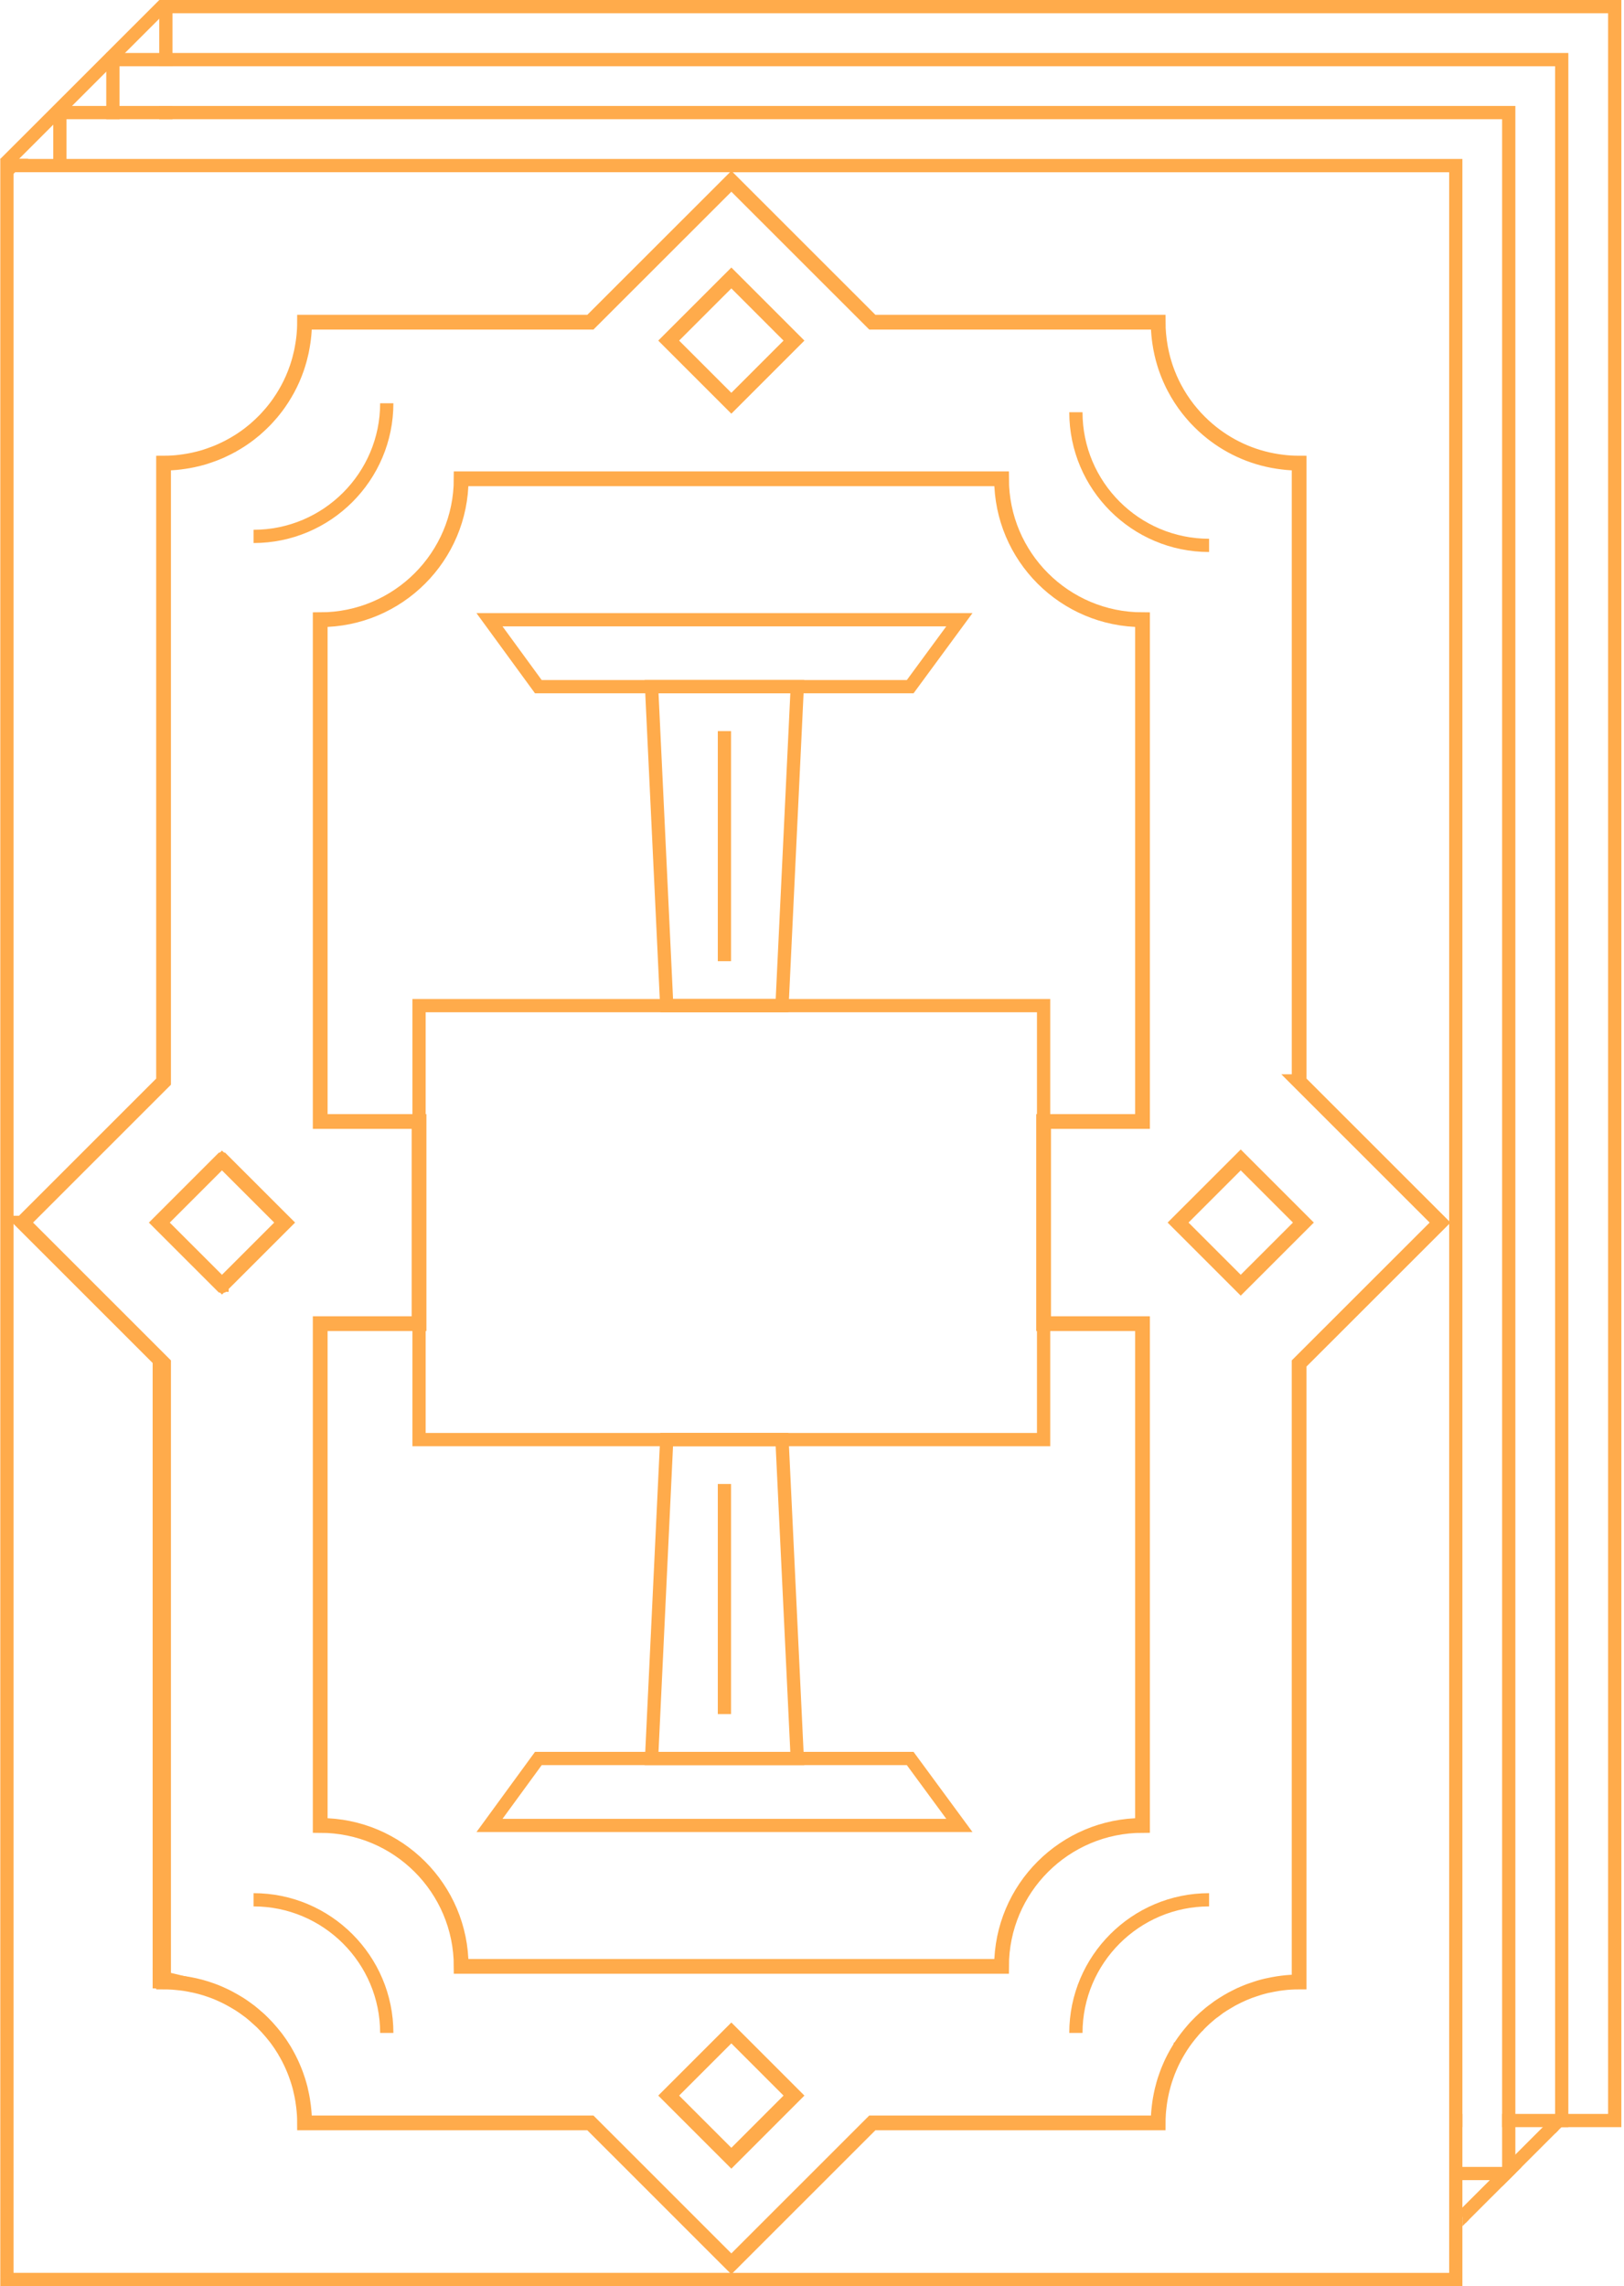 <svg width="550" height="774" viewBox="0 0 550 774" fill="none" xmlns="http://www.w3.org/2000/svg">
<g clip-path="url(#clip0_220_1252)">
<path d="M309.395 234.725H181.184L161.361 207.58H329.352L309.395 234.725ZM183.463 230.241H307.116L320.477 212.064H170.182L183.454 230.241H183.463Z" fill="#FFAB4B"/>
<path d="M266.986 342.717H223.663L218.314 230.241H272.361L266.986 342.717ZM227.943 338.233H262.706L267.659 234.725H223.025L227.943 338.233Z" fill="#FFAB4B"/>
<path d="M329.343 620.272H161.361L181.184 593.127H309.395L329.352 620.272H329.343ZM170.182 615.789H320.477L307.116 597.611H183.463L170.191 615.789H170.182Z" fill="#FFAB4B"/>
<path d="M272.361 597.611H218.314L223.663 485.135H266.986L272.361 597.611ZM223.017 593.127H267.65L262.697 489.619H227.934L223.017 593.127Z" fill="#FFAB4B"/>
<path d="M247.685 139.693L223.286 115.309L247.685 90.925L272.065 115.309L247.685 139.693ZM229.63 115.309L247.685 133.343L265.721 115.309L247.685 97.275L229.63 115.309Z" fill="#FFAB4B"/>
<path d="M0.1 53.763L3.267 60.076L4.586 58.767L5.107 58.246L9.602 53.763H0.1ZM394.488 109.032V106.79H389.993V109.032C389.993 109.812 390.011 110.556 390.038 111.273C390.056 111.632 390.073 111.982 390.1 112.332C390.109 112.394 390.109 112.457 390.118 112.511C390.118 112.61 390.127 112.708 390.136 112.807C390.154 113.004 390.172 113.193 390.19 113.381L392.424 113.166L394.65 112.959C394.542 111.722 394.488 110.43 394.488 109.032ZM9.243 412.28L8.579 411.626H2.235L57.628 466.984V460.635L9.243 412.28ZM487.722 413.868L486.133 412.28L484.554 413.859L438.395 459.981L437.731 460.644V466.984L489.301 415.446L487.722 413.868ZM439.974 668.735C439.221 668.735 438.467 668.753 437.731 668.789C436.789 668.825 435.865 668.896 434.958 668.995L434.043 669.094C433.63 669.138 433.235 669.192 432.858 669.255C432.697 669.273 432.544 669.3 432.392 669.318C431.889 669.399 431.396 669.479 430.92 669.578C430.893 669.578 430.875 669.587 430.848 669.587L431.279 671.793L431.701 673.99C432.643 673.82 433.612 673.667 434.617 673.56C436.304 673.335 438.108 673.228 439.974 673.228H442.218V668.735H439.974ZM430.158 674.304L429.727 672.107L429.296 669.901C429.296 669.901 429.224 669.91 429.179 669.928C428.946 669.964 428.713 670.017 428.471 670.071L428.085 670.17C427.789 670.233 427.501 670.304 427.295 670.367C426.326 670.618 425.482 670.869 424.711 671.129H424.702L424.19 671.309L423.122 672.376L422.916 671.748C422.844 671.766 422.781 671.784 422.719 671.811C422.557 671.856 422.396 671.919 422.234 671.981C422.225 671.981 422.225 671.99 422.216 671.99C421.749 672.17 421.274 672.349 420.807 672.555C420.798 672.564 420.78 672.564 420.771 672.573C420.529 672.663 420.296 672.77 420.071 672.86C419.659 673.04 419.255 673.219 418.86 673.416L419.82 675.443L419.892 675.595L419.183 676.313L418.959 675.855L417.981 673.838C417.442 674.098 416.895 674.367 416.365 674.663C415.666 675.03 414.975 675.425 414.311 675.837L415.468 677.757L416.635 679.676C417.191 679.335 417.747 679.021 418.295 678.725C418.833 678.429 419.38 678.142 419.928 677.882H419.937L419.73 677.452L420.637 677.156L420.78 677.47C421.032 677.353 421.283 677.236 421.534 677.129C421.579 677.111 421.615 677.093 421.651 677.075C421.938 676.95 422.225 676.824 422.512 676.707H422.521C422.97 676.519 423.419 676.349 423.867 676.169C424.011 676.115 424.163 676.053 424.307 675.999V675.972L426.093 675.398C427.358 674.986 428.686 674.627 430.158 674.304ZM414.75 678.205L413.646 676.25C413.646 676.25 413.584 676.286 413.548 676.304C413.449 676.358 413.341 676.42 413.207 676.51H413.18C412.857 676.716 412.561 676.914 412.265 677.111L411.304 677.792L410.811 678.133L412.157 679.936L413.494 681.729C414.248 681.191 415.037 680.662 415.845 680.151L414.75 678.205ZM411.43 680.474L410.093 678.662C410.093 678.662 410.066 678.68 410.057 678.689C409.833 678.851 409.626 679.012 409.402 679.174H409.393C408.783 679.64 408.298 680.034 407.913 680.375C407.697 680.555 407.473 680.743 407.257 680.94C406.988 681.164 406.728 681.407 406.45 681.649C406.118 681.936 405.804 682.241 405.499 682.537C405.337 682.689 405.185 682.841 404.978 683.039L404.906 683.101C404.817 683.191 404.736 683.281 404.655 683.371C404.61 683.415 404.565 683.46 404.53 683.505L406.172 685.03L407.814 686.545C408.953 685.406 410.174 684.312 411.457 683.281C411.888 682.94 412.318 682.599 412.758 682.276L411.43 680.474ZM401.165 690.93L399.352 689.603C399.262 689.72 399.181 689.836 399.101 689.953L398.993 690.096C398.903 690.222 398.822 690.348 398.742 690.473C398.733 690.482 398.724 690.482 398.724 690.491C398.482 690.841 398.239 691.199 398.024 691.54L397.934 691.684C397.835 691.827 397.737 691.98 397.647 692.132L399.567 693.298L401.479 694.464C401.802 693.962 402.125 693.486 402.448 692.993L402.681 692.67C402.78 692.527 402.878 692.392 402.968 692.249L401.165 690.93ZM95.971 694.957L94.625 695.692L94.688 695.791L96.007 694.993L95.971 694.957ZM94.159 693.137L93.378 693.666C93.557 693.944 93.746 694.24 93.961 694.589L94.957 693.935L94.159 693.137ZM92.184 691.953C92.229 692.025 92.283 692.096 92.328 692.159L92.391 692.24L92.893 691.881L92.633 691.621L92.184 691.953ZM88.676 687.711C88.775 687.819 88.873 687.917 88.963 688.025L89.026 688.097C89.421 688.509 89.779 688.931 90.165 689.388C90.524 689.818 90.883 690.258 91.269 690.742L91.538 690.518L87.563 686.545C87.94 686.931 88.317 687.325 88.676 687.711ZM228.786 744.352L200.87 716.444H105.268V715.655C105.268 715.493 105.259 715.341 105.25 715.207C105.232 714.884 105.214 714.552 105.169 714.229C105.133 713.736 105.079 713.243 105.016 712.785C104.927 712.077 104.828 711.368 104.711 710.669C104.648 710.256 104.577 709.835 104.496 709.413C104.442 709.117 104.379 708.812 104.325 708.57C104.272 708.31 104.209 708.041 104.146 707.754C104.083 707.458 104.02 707.162 103.948 706.866C103.922 706.741 103.895 706.624 103.868 706.526C103.724 705.898 103.545 705.252 103.284 704.427C103.15 703.979 102.988 703.405 102.773 702.831C102.701 702.589 102.629 702.347 102.54 702.122C102.441 701.835 102.342 701.557 102.252 701.333C102.109 700.939 101.965 700.562 101.822 700.23C101.678 699.836 101.517 699.459 101.373 699.127C101.194 698.679 100.996 698.248 100.817 697.881C100.709 697.62 100.592 697.36 100.458 697.109C100.233 696.625 100 696.141 99.74 695.665C99.498 695.19 99.246 694.724 98.95 694.213C98.834 694.006 98.717 693.8 98.636 693.657C98.609 693.612 98.591 693.576 98.564 693.54C98.52 693.45 98.466 693.352 98.412 693.262L98.286 693.02C98.188 692.868 98.098 692.715 97.999 692.572C97.981 692.536 97.954 692.5 97.936 692.464C97.865 692.365 97.802 692.258 97.739 692.159C97.523 691.827 97.317 691.495 97.093 691.164L96.707 690.563C96.474 690.231 96.249 689.926 96.025 689.612L95.783 689.271H95.774C95.478 688.85 95.137 688.375 94.742 687.908C94.365 687.424 93.979 686.958 93.602 686.509C93.135 685.953 92.732 685.487 92.328 685.057C92.211 684.922 92.086 684.787 91.96 684.653C91.655 684.321 91.332 683.98 91 683.658L90.758 683.388C90.426 683.048 90.085 682.725 89.753 682.411L89.528 682.205C89.528 682.205 89.501 682.187 89.492 682.169C89.412 682.106 89.34 682.043 89.259 681.963H89.25C88.712 681.46 88.173 680.985 87.635 680.537C87.635 680.537 87.626 680.528 87.626 680.519C87.491 680.402 87.357 680.295 87.222 680.187C86.872 679.882 86.522 679.595 86.163 679.308L85.544 678.806H85.49C85.122 678.528 84.745 678.25 84.369 677.99C84.09 677.775 83.794 677.568 83.489 677.371L82.332 676.609C82.233 676.546 82.143 676.492 82.035 676.429L81.892 676.34C81.596 676.16 81.3 675.972 81.075 675.846C80.815 675.685 80.546 675.533 80.25 675.362C79.765 675.084 79.272 674.815 78.769 674.546C78.491 674.394 78.213 674.241 77.926 674.107C77.791 674.026 77.656 673.963 77.513 673.891L77.432 673.856C77.118 673.685 76.795 673.533 76.472 673.398C76.005 673.165 75.539 672.959 75.063 672.753C74.049 672.322 73.143 671.963 72.317 671.676C71.16 671.255 69.921 670.869 68.405 670.448C68.127 670.376 67.849 670.313 67.588 670.251C67.373 670.188 67.149 670.143 66.933 670.089L65.973 669.874L56.183 667.56L55.394 667.381L51.697 666.511L51.562 666.475L51.697 666.547L55.394 668.583L55.663 668.735H55.385L53.141 668.798V673.228H56.183C56.381 673.237 56.569 673.246 56.767 673.246L56.838 671.004C57.251 671.022 57.673 671.04 58.077 671.058L57.924 673.282C57.987 673.291 58.059 673.3 58.13 673.309L58.426 673.326L58.794 671.111C58.875 671.12 58.956 671.12 59.037 671.129C59.27 671.147 59.503 671.165 59.737 671.192C60.015 671.21 60.275 671.246 60.544 671.273L60.365 673.506L60.607 673.533L60.697 672.788V673.533H60.769V673.56C61.827 673.685 62.689 673.82 63.523 673.963C63.604 673.981 63.676 673.999 63.694 673.999L64.6 674.178C64.6 674.178 64.627 674.187 64.645 674.187H64.744L64.798 674.205L64.932 674.232C65.004 674.25 65.085 674.268 65.165 674.286L65.237 674.304C65.408 674.34 65.578 674.385 65.74 674.412C65.794 674.43 65.856 674.439 65.91 674.456L66.529 674.618L67.283 674.806C67.391 674.842 67.499 674.869 67.606 674.896C67.687 674.923 67.777 674.941 67.858 674.968L68.207 675.075C68.764 675.237 69.32 675.407 69.859 675.586C70.271 675.721 70.684 675.873 71.079 676.008C72.254 676.438 73.43 676.932 74.579 677.461L75.817 678.062C76.104 678.205 76.391 678.357 76.66 678.501C77.109 678.743 77.567 678.985 78.042 679.263C78.258 679.389 78.473 679.514 78.76 679.685C79.02 679.837 79.281 679.999 79.541 680.16L79.729 680.277C80.259 680.617 80.788 680.967 81.318 681.344L81.398 681.389C81.398 681.389 81.434 681.415 81.452 681.424C81.542 681.487 81.641 681.55 81.73 681.613L82.134 681.909C82.305 682.043 82.484 682.169 82.61 682.259C82.942 682.519 83.274 682.77 83.606 683.03C83.974 683.317 84.342 683.613 84.692 683.918C84.692 683.918 84.692 683.927 84.701 683.927C84.701 683.927 84.704 683.93 84.71 683.936C85.212 684.366 85.715 684.805 86.208 685.254C86.657 685.675 87.114 686.115 87.554 686.545C87.931 686.931 88.308 687.325 88.667 687.711C88.766 687.819 88.864 687.917 88.954 688.025L89.017 688.097C89.412 688.509 89.77 688.931 90.156 689.388C90.515 689.818 90.874 690.258 91.26 690.742C91.565 691.137 91.87 691.549 92.175 691.953C92.22 692.025 92.274 692.096 92.319 692.159L92.382 692.24C92.678 692.661 92.965 693.083 93.261 693.513L93.369 693.666C93.548 693.944 93.737 694.24 93.952 694.589C94.141 694.894 94.329 695.199 94.508 695.504V695.522C94.553 695.576 94.58 695.63 94.616 695.692L94.679 695.791L95.998 694.993L96.016 695.011L94.742 695.899C94.841 696.06 94.939 696.239 95.056 696.455C95.307 696.885 95.531 697.316 95.774 697.764C95.989 698.185 96.195 698.607 96.402 699.037L96.447 699.127C96.537 699.306 96.626 699.495 96.734 699.746C96.904 700.096 97.048 700.436 97.227 700.867C97.362 701.181 97.497 701.486 97.631 701.853C97.775 702.185 97.909 702.526 98.053 702.921C98.134 703.136 98.215 703.36 98.295 703.593L98.331 703.701C98.385 703.835 98.43 703.988 98.475 704.131L98.528 704.302C98.699 704.768 98.843 705.243 98.995 705.763C99.184 706.364 99.345 706.974 99.498 707.602L101.687 707.064C101.705 707.162 101.732 707.261 101.75 707.36C101.822 707.629 101.885 707.907 101.938 708.185C102.01 708.454 102.073 708.732 102.118 709.01C102.181 709.288 102.235 709.566 102.288 709.844C102.36 710.229 102.432 710.624 102.495 711.018C102.602 711.691 102.701 712.373 102.782 713.054C102.845 713.521 102.899 713.987 102.934 714.453C102.97 714.749 102.988 715.045 103.006 715.341C103.024 715.44 103.024 715.547 103.033 715.655C103.051 715.915 103.069 716.184 103.078 716.444L100.889 716.462V720.946H199.003L200.439 722.381L231.2 753.114L232.788 751.526L234.367 749.939L228.777 744.352H228.786ZM392.38 715.054L390.145 714.848C390.145 714.848 390.136 714.866 390.136 714.875C390.118 715.081 390.1 715.278 390.091 715.485C390.091 715.529 390.082 715.565 390.091 715.61C390.082 715.664 390.082 715.727 390.082 715.78V715.807C390.064 716.014 390.056 716.229 390.038 716.444H294.498L246.096 764.817L244.516 766.413L247.567 769.462L247.693 769.579L247.81 769.462L296.356 720.946H394.488V718.704C394.488 717.771 394.506 716.884 394.56 715.987L392.496 715.861H394.56V715.924C394.56 715.924 394.569 715.906 394.569 715.888V715.745C394.587 715.583 394.596 715.422 394.614 715.26L392.38 715.054Z" fill="#FFAB4B"/>
<path d="M442.218 365.262V154.544H439.974C438.027 154.544 436.277 154.436 434.59 154.212C426.236 153.225 418.34 149.943 411.744 144.733C411.322 144.392 410.901 144.042 410.461 143.674C410.021 143.298 409.582 142.903 409.16 142.518C408.711 142.105 408.262 141.684 407.814 141.226C407.374 140.787 406.943 140.329 406.522 139.89C406.1 139.433 405.696 138.975 405.283 138.473C404.88 138.007 404.485 137.523 404.108 137.047C402.439 134.913 400.967 132.644 399.72 130.267C399.513 129.882 399.316 129.496 399.128 129.129C398.858 128.555 398.589 127.972 398.329 127.407C398.078 126.824 397.835 126.241 397.611 125.667L397.539 125.479C397.45 125.254 397.369 125.03 397.288 124.815L397.252 124.707C397.171 124.519 397.109 124.331 397.037 124.107L396.803 123.434C396.696 123.129 396.606 122.824 396.516 122.519C396.193 121.461 395.897 120.358 395.637 119.255C395.493 118.636 395.368 117.999 395.242 117.354C395.125 116.735 395.027 116.089 394.928 115.408C394.883 115.103 394.847 114.798 394.811 114.457C394.749 113.982 394.695 113.498 394.65 113.013L392.424 113.22L390.19 113.435C390.172 113.246 390.154 113.058 390.136 112.861C390.154 113.049 390.172 113.237 390.181 113.417C390.235 113.955 390.289 114.484 390.352 114.968C390.388 115.345 390.441 115.722 390.495 116.053C390.585 116.762 390.702 117.488 390.836 118.179C390.962 118.887 391.105 119.587 391.267 120.277C391.554 121.479 391.868 122.672 392.218 123.829C392.326 124.169 392.433 124.51 392.55 124.869L392.792 125.55C392.873 125.819 392.963 126.071 393.062 126.322C393.151 126.582 393.25 126.842 393.349 127.093L393.429 127.29C393.681 127.936 393.941 128.573 394.228 129.227C394.506 129.846 394.793 130.474 395.108 131.11C395.323 131.541 395.538 131.962 395.754 132.366C397.118 134.958 398.742 137.469 400.572 139.809C400.994 140.347 401.425 140.876 401.838 141.352C402.241 141.845 402.681 142.347 403.246 142.948C403.704 143.441 404.171 143.926 404.628 144.383C405.113 144.876 405.615 145.351 406.118 145.818C406.593 146.248 407.069 146.679 407.607 147.136C408.047 147.504 408.487 147.871 408.944 148.239C416.204 153.97 424.89 157.584 434.034 158.669C435.218 158.821 436.448 158.92 437.731 158.983V367.118L484.554 413.913L438.395 460.034L437.731 460.698V668.843C436.78 668.887 435.856 668.959 434.958 669.049C434.653 669.085 434.366 669.121 434.07 669.156C433.666 669.201 433.262 669.255 432.858 669.309C432.464 669.372 432.069 669.434 431.683 669.497C431.423 669.533 431.171 669.578 430.92 669.632C430.893 669.632 430.875 669.641 430.848 669.641L430.714 669.668C430.238 669.757 429.772 669.847 429.296 669.955C429.26 669.964 429.224 669.964 429.179 669.982C427.573 670.34 426.111 670.735 424.711 671.183H424.702L424.19 671.363L423.122 672.43L422.916 671.802C422.844 671.82 422.781 671.838 422.719 671.865C422.548 671.928 422.387 671.99 422.216 672.053C421.758 672.232 421.292 672.412 420.807 672.609C420.798 672.618 420.78 672.618 420.771 672.627C420.143 672.896 419.524 673.165 418.86 673.47L419.82 675.497L419.892 675.649L419.183 676.367L418.959 675.909L417.981 673.892C417.442 674.152 416.895 674.421 416.365 674.717C415.692 675.084 415.01 675.479 414.311 675.891L414.032 676.053C413.898 676.133 413.772 676.214 413.646 676.304C413.611 676.322 413.584 676.34 413.548 676.358C413.512 676.376 413.485 676.403 413.449 676.42C412.722 676.878 412.004 677.353 411.304 677.846L410.811 678.187L410.775 678.214C410.542 678.384 410.317 678.546 410.093 678.716C410.084 678.725 410.066 678.734 410.057 678.743C409.097 679.461 408.164 680.214 407.257 680.994C406.36 681.774 405.49 682.59 404.655 683.424C404.61 683.469 404.565 683.514 404.53 683.559C404.305 683.774 404.081 683.998 403.866 684.223L403.713 684.375C403.713 684.375 403.659 684.438 403.623 684.465L402.986 685.119V685.164C402.843 685.326 402.69 685.496 402.537 685.666C402.125 686.133 401.721 686.608 401.326 687.101C401.191 687.263 401.048 687.433 400.949 687.568C400.662 687.908 400.402 688.258 400.133 688.617C399.854 688.949 399.603 689.307 399.352 689.657C399.262 689.774 399.181 689.89 399.101 690.007L398.742 690.527C398.742 690.527 398.724 690.536 398.724 690.545C398.482 690.895 398.239 691.253 398.024 691.594L397.934 691.738C397.835 691.881 397.737 692.034 397.647 692.186L397.512 692.401C397.378 692.634 397.234 692.859 397.1 693.092C396.947 693.334 396.795 693.585 396.696 693.773C396.57 693.998 396.436 694.222 396.337 694.41C396.113 694.805 395.888 695.199 395.7 695.567C395.592 695.773 395.493 695.97 395.386 696.195L395.197 696.58C395.063 696.849 394.937 697.118 394.847 697.325L394.758 697.504C394.659 697.692 394.569 697.881 394.47 698.078C394.3 698.455 394.138 698.84 394.004 699.163C393.797 699.629 393.609 700.087 393.421 700.571C393.259 700.992 393.097 701.423 392.954 701.835C392.81 702.239 392.667 702.652 392.532 703.073L392.353 703.593C392.317 703.719 392.272 703.862 392.245 703.997C392.003 704.75 391.796 705.476 391.608 706.221C391.536 706.436 391.482 706.651 391.437 706.857L391.393 707.046C391.33 707.297 391.267 707.557 391.213 707.817L391.186 707.952C391.078 708.418 390.98 708.875 390.899 709.342C390.809 709.799 390.729 710.256 390.657 710.687C390.531 711.404 390.441 712.122 390.361 712.803C390.289 713.314 390.235 713.826 390.199 714.301L390.145 714.902L392.38 715.108L394.614 715.314V715.296L394.668 714.677C394.695 714.256 394.749 713.825 394.811 713.368C394.883 712.722 394.973 712.086 395.081 711.431C395.152 711.01 395.233 710.588 395.305 710.158C395.386 709.745 395.466 709.351 395.565 708.929L395.592 708.777C395.646 708.561 395.691 708.337 395.745 708.131L395.798 707.916C395.825 707.781 395.861 707.647 395.906 707.512L395.942 707.369C396.113 706.669 396.31 705.988 396.543 705.288L396.615 705.019C396.633 704.947 396.651 704.876 396.669 704.804L396.777 704.508C396.902 704.113 397.046 703.728 397.189 703.315C397.324 702.93 397.468 702.544 397.611 702.176C397.764 701.764 397.934 701.369 398.132 700.921C398.257 700.598 398.401 700.275 398.544 699.961C398.616 699.809 398.688 699.665 398.76 699.522L398.894 699.253C399.002 699.011 399.119 698.777 399.235 698.535L399.415 698.159C399.504 697.997 399.585 697.827 399.684 697.63C399.863 697.289 400.052 696.948 400.258 696.58C400.357 696.401 400.465 696.222 400.599 695.979C400.689 695.818 400.779 695.657 400.886 695.504L400.94 695.414C401.075 695.19 401.209 694.966 401.344 694.742L401.398 694.652C401.398 694.652 401.461 694.563 401.479 694.518C401.802 694.015 402.125 693.54 402.448 693.047L402.681 692.724C402.78 692.581 402.878 692.446 402.968 692.303C403.193 691.998 403.417 691.693 403.695 691.325C403.937 691.02 404.171 690.706 404.458 690.357C404.556 690.231 404.664 690.096 404.826 689.899C405.176 689.469 405.544 689.038 405.885 688.644C406.109 688.393 406.342 688.141 406.576 687.89L407.473 687.442V686.949C407.589 686.832 407.706 686.716 407.814 686.599C408.953 685.46 410.174 684.366 411.457 683.335C411.888 682.985 412.318 682.653 412.758 682.321C412.974 682.16 413.198 681.998 413.422 681.837L413.494 681.783C414.248 681.245 415.037 680.716 415.845 680.205H415.854C416.015 680.097 416.186 679.999 416.356 679.891L416.635 679.73C417.191 679.389 417.747 679.075 418.295 678.779C418.833 678.483 419.38 678.196 419.928 677.936H419.937L420.78 677.524C421.032 677.407 421.283 677.29 421.534 677.183C421.579 677.165 421.615 677.147 421.651 677.129C421.938 677.003 422.225 676.878 422.512 676.761H422.521C422.979 676.573 423.436 676.394 423.867 676.223C424.011 676.169 424.163 676.107 424.307 676.053C424.899 675.847 425.491 675.649 426.093 675.452C427.358 675.039 428.686 674.681 430.158 674.358C430.615 674.25 431.073 674.161 431.486 674.08L431.701 674.044C432.643 673.874 433.612 673.721 434.617 673.614C436.304 673.389 438.108 673.282 439.974 673.282H442.218V462.554L489.965 414.836V412.98L442.218 365.262ZM394.56 716.041V715.915H392.496L394.56 716.041ZM234.376 749.993L228.786 744.406L202.306 717.951H100.898V721H199.012L200.448 722.435L231.209 753.168L244.516 766.467L246.096 764.871L247.684 763.283L234.376 749.993ZM55.394 668.789H53.141V673.219L55.385 673.282C55.654 673.282 55.923 673.282 56.183 673.291V670.035C55.923 670.026 55.654 670.026 55.394 670.026V668.789ZM55.394 668.636V668.789H55.663L55.394 668.636ZM55.394 464.805L51.697 461.111V666.601L55.394 668.636V464.805ZM422.916 671.802L423.122 672.43L424.19 671.363C423.777 671.497 423.356 671.641 422.916 671.802ZM418.86 673.47L417.981 673.892L418.959 675.909L419.183 676.367L419.892 675.649L419.82 675.497L418.86 673.47ZM55.394 668.636L55.663 668.789H55.394V670.026C55.654 670.026 55.923 670.026 56.183 670.035V465.595L55.394 464.805V668.636ZM0.1 53.816V774H495.268V53.816H0.1ZM4.586 769.516V58.82L5.107 58.3H247.576L199.012 106.834H100.889V109.076C100.889 109.417 100.889 109.758 100.88 110.09C100.862 110.753 100.835 111.408 100.79 112.063V112.242C100.763 112.52 100.736 112.807 100.709 113.085V113.255C100.655 113.65 100.619 114.045 100.557 114.493C100.521 114.798 100.485 115.103 100.431 115.462C100.386 115.757 100.341 116.053 100.287 116.34L100.269 116.466C100.242 116.681 100.207 116.896 100.162 117.103L100.135 117.264C100.108 117.452 100.063 117.641 100.027 117.829L99.991 117.999C99.928 118.385 99.839 118.762 99.74 119.174C99.659 119.524 99.561 119.883 99.462 120.241L99.39 120.573C99.372 120.654 99.354 120.735 99.318 120.887C99.282 121.022 99.246 121.147 99.21 121.273C99.166 121.416 99.121 121.569 99.085 121.685C98.986 122.062 98.879 122.43 98.762 122.788C98.654 123.138 98.546 123.497 98.412 123.873C98.179 124.555 97.918 125.245 97.595 126.044C97.416 126.492 97.227 126.931 97.012 127.398C96.563 128.429 96.061 129.469 95.522 130.501L95.092 130.931V131.281C94.93 131.568 94.769 131.855 94.589 132.16C94.32 132.617 94.051 133.065 93.773 133.487L93.432 134.007C93.279 134.231 93.136 134.455 92.983 134.68L92.831 134.904C92.741 135.047 92.642 135.182 92.516 135.352C92.364 135.567 92.202 135.792 92.014 136.034C91.682 136.482 91.35 136.922 91.018 137.343C90.847 137.558 90.668 137.774 90.488 137.989L90.255 138.285C89.86 138.751 89.448 139.217 88.981 139.729C88.631 140.132 88.227 140.545 87.716 141.056C87.554 141.226 87.384 141.397 87.213 141.549L87.105 141.657C86.944 141.827 86.773 141.989 86.558 142.186C86.298 142.437 86.029 142.679 85.759 142.912L85.688 142.984C85.445 143.217 85.194 143.432 84.916 143.666C84.44 144.069 83.974 144.464 83.435 144.876C83.247 145.029 83.049 145.181 82.798 145.369C82.484 145.612 82.161 145.845 81.829 146.078L80.725 146.84C80.537 146.975 80.34 147.1 80.133 147.226C79.702 147.504 79.272 147.764 78.823 148.042C78.5 148.239 78.177 148.427 77.854 148.607L77.118 149.01C76.786 149.19 76.454 149.369 76.158 149.522L75.862 149.674C75.503 149.853 75.135 150.024 74.722 150.221C74.668 150.257 74.606 150.284 74.552 150.311L74.354 150.4C74.309 150.418 74.273 150.436 74.229 150.454L74.031 150.553C73.897 150.616 73.762 150.669 73.636 150.723L73.376 150.84C73.152 150.938 72.927 151.028 72.694 151.118L70.119 152.086C69.796 152.212 69.464 152.32 69.123 152.418L69.015 152.454C68.934 152.49 68.854 152.517 68.782 152.535L68.692 152.571C68.531 152.615 68.369 152.66 68.181 152.723C68.01 152.768 67.84 152.813 67.651 152.858L67.229 152.974C67.05 153.028 66.871 153.082 66.682 153.127C66.081 153.288 65.48 153.423 64.843 153.557C64.636 153.602 64.421 153.638 64.196 153.683L64.107 153.701C63.927 153.736 63.739 153.772 63.559 153.808L63.425 153.826C63.012 153.916 62.59 153.979 62.168 154.032L62.052 154.05C61.845 154.086 61.63 154.122 61.415 154.14L61.244 154.158C61.11 154.176 60.975 154.194 60.84 154.212H60.742C59.943 154.328 59.117 154.4 58.265 154.445C57.386 154.508 56.443 154.544 55.385 154.544H53.141V365.262L6.713 411.68L6.067 412.325L5.412 412.989V414.845L51.697 461.102V666.601L55.394 668.636V668.789H53.141V673.228L55.385 673.282C55.654 673.282 55.923 673.282 56.183 673.291V459.245L10.823 413.913L57.628 367.118V158.974C57.942 158.974 58.247 158.947 58.534 158.92C59.459 158.875 60.383 158.794 61.298 158.669C61.477 158.651 61.648 158.633 61.89 158.597C62.177 158.57 62.465 158.525 62.788 158.471C63.281 158.409 63.793 158.328 64.268 158.238L64.376 158.211C64.591 158.176 64.816 158.131 65.031 158.086C65.3 158.041 65.56 157.987 65.785 157.933C66.476 157.799 67.167 157.637 67.831 157.467C68.046 157.404 68.261 157.342 68.477 157.279L68.746 157.207C68.997 157.144 69.24 157.081 69.446 157.019C69.652 156.965 69.859 156.902 70.065 156.83C70.2 156.794 70.343 156.75 70.478 156.696C70.9 156.57 71.312 156.436 71.662 156.301L72.416 156.032H72.766L73.125 155.772L74.39 155.279C74.65 155.171 74.911 155.064 75.189 154.938L75.413 154.839C75.602 154.759 75.79 154.678 75.951 154.597L76.05 154.553C76.158 154.508 76.266 154.463 76.364 154.409C76.49 154.355 76.607 154.301 76.687 154.257C77.073 154.068 77.459 153.88 77.845 153.692L78.186 153.53C78.545 153.342 78.895 153.145 79.254 152.956L79.837 152.642C79.909 152.598 79.99 152.553 80.061 152.508C80.438 152.302 80.824 152.077 81.183 151.853C81.632 151.575 82.08 151.306 82.529 151.019C82.807 150.84 83.094 150.66 83.328 150.49L84.395 149.755C84.772 149.495 85.158 149.208 85.481 148.966C85.733 148.777 85.984 148.58 86.199 148.401C86.746 147.988 87.276 147.549 87.841 147.073C88.155 146.804 88.46 146.535 88.766 146.248C89.071 145.97 89.376 145.701 89.627 145.45C89.851 145.244 90.076 145.029 90.291 144.813C90.515 144.598 90.74 144.383 90.901 144.204C91.457 143.666 91.933 143.163 92.319 142.715C92.777 142.222 93.234 141.702 93.701 141.146L93.961 140.841C94.159 140.598 94.347 140.365 94.544 140.114C94.912 139.648 95.28 139.164 95.603 138.715C95.783 138.482 95.971 138.231 96.124 138.016C96.294 137.792 96.447 137.576 96.545 137.424C96.608 137.334 96.662 137.245 96.716 137.155C96.877 136.931 97.021 136.706 97.174 136.473L97.506 135.971C97.847 135.46 98.17 134.922 98.457 134.42C98.699 134.016 98.932 133.613 99.166 133.2L99.273 133.003C99.273 133.003 99.3 132.958 99.309 132.931L99.578 132.429C100.144 131.344 100.664 130.267 101.113 129.218C101.346 128.698 101.571 128.187 101.759 127.703C102.1 126.869 102.396 126.088 102.647 125.353C102.791 124.941 102.934 124.51 103.06 124.089C103.177 123.685 103.302 123.282 103.428 122.824C103.437 122.788 103.446 122.761 103.455 122.726L103.509 122.573C103.572 122.349 103.634 122.125 103.67 121.963C103.715 121.811 103.742 121.649 103.778 121.479L103.805 121.398C103.913 120.986 104.02 120.582 104.101 120.214C104.236 119.685 104.334 119.228 104.406 118.798C104.469 118.511 104.523 118.224 104.568 117.937C104.621 117.668 104.666 117.39 104.702 117.121C104.774 116.762 104.828 116.412 104.864 116.107C104.927 115.731 104.98 115.345 105.007 115.049C105.079 114.565 105.124 114.08 105.169 113.587V113.48C105.214 113.166 105.241 112.861 105.259 112.547C105.268 112.466 105.268 112.386 105.268 112.305C105.294 111.973 105.312 111.641 105.321 111.318H200.87L247.684 64.533L294.498 111.318H390.038H390.047C390.056 111.677 390.082 112.027 390.1 112.377C390.109 112.439 390.109 112.502 390.118 112.556C390.118 112.655 390.127 112.753 390.136 112.852C390.154 113.04 390.172 113.229 390.181 113.408C390.235 113.946 390.289 114.475 390.352 114.959C390.388 115.336 390.441 115.713 390.495 116.044C390.585 116.753 390.702 117.479 390.836 118.17C390.962 118.878 391.105 119.578 391.267 120.268C391.554 121.47 391.868 122.663 392.218 123.82C392.326 124.16 392.433 124.501 392.55 124.86L392.792 125.541C392.873 125.81 392.963 126.062 393.062 126.313C393.151 126.573 393.25 126.833 393.349 127.084L393.429 127.281C393.681 127.927 393.941 128.564 394.228 129.218C394.506 129.837 394.793 130.465 395.108 131.102C395.323 131.532 395.538 131.953 395.754 132.357C397.118 134.949 398.742 137.46 400.572 139.8C400.994 140.338 401.425 140.868 401.838 141.343C402.241 141.836 402.681 142.338 403.246 142.939C403.704 143.432 404.171 143.917 404.628 144.374C405.113 144.867 405.615 145.342 406.118 145.809C406.593 146.239 407.069 146.67 407.607 147.127C408.047 147.495 408.487 147.862 408.944 148.23C416.204 153.961 424.89 157.575 434.034 158.66C435.218 158.812 436.448 158.911 437.731 158.974V367.109L484.554 413.904L438.395 460.025L437.731 460.689V668.834C436.78 668.878 435.856 668.95 434.958 669.04C434.653 669.076 434.366 669.112 434.07 669.148C433.666 669.192 433.262 669.246 432.858 669.3C432.464 669.363 432.069 669.426 431.683 669.488C431.423 669.524 431.171 669.569 430.92 669.623C430.893 669.623 430.875 669.632 430.848 669.632L430.714 669.659C430.238 669.748 429.772 669.838 429.296 669.946C429.26 669.955 429.224 669.955 429.179 669.973C427.573 670.331 426.111 670.726 424.711 671.174H424.702L424.19 671.354C423.777 671.488 423.356 671.632 422.916 671.793C422.844 671.811 422.781 671.829 422.719 671.856C422.548 671.919 422.387 671.981 422.216 672.044C421.758 672.224 421.292 672.403 420.807 672.6C420.798 672.609 420.78 672.609 420.771 672.618C420.143 672.887 419.524 673.156 418.86 673.461L417.981 673.883C417.442 674.143 416.895 674.412 416.365 674.708C415.692 675.075 415.01 675.47 414.311 675.882L414.032 676.044C413.898 676.125 413.772 676.205 413.646 676.295C413.611 676.313 413.584 676.331 413.548 676.349C413.512 676.367 413.485 676.394 413.449 676.412C412.722 676.869 412.004 677.344 411.304 677.837L410.811 678.178L410.775 678.205C410.542 678.375 410.317 678.537 410.093 678.707C410.084 678.716 410.066 678.725 410.057 678.734C409.097 679.452 408.164 680.205 407.257 680.985C406.36 681.765 405.49 682.581 404.655 683.415C404.61 683.46 404.565 683.505 404.53 683.55C404.305 683.765 404.081 683.989 403.866 684.214L403.713 684.366C403.713 684.366 403.659 684.429 403.623 684.456L402.986 685.11V685.155C402.843 685.317 402.69 685.487 402.537 685.657C402.125 686.124 401.721 686.599 401.326 687.092C401.191 687.254 401.048 687.424 400.949 687.559C400.662 687.899 400.402 688.249 400.133 688.608C399.854 688.94 399.603 689.298 399.352 689.648C399.262 689.765 399.181 689.881 399.101 689.998L398.742 690.518C398.742 690.518 398.724 690.527 398.724 690.536C398.482 690.886 398.239 691.244 398.024 691.585L397.934 691.729C397.835 691.872 397.737 692.025 397.647 692.177L397.512 692.392C397.378 692.625 397.234 692.85 397.1 693.083C396.947 693.325 396.795 693.576 396.696 693.764C396.57 693.989 396.436 694.213 396.337 694.401C396.113 694.796 395.888 695.19 395.7 695.558C395.592 695.764 395.493 695.961 395.386 696.186L395.197 696.571C395.063 696.84 394.937 697.109 394.847 697.316L394.758 697.495C394.659 697.683 394.569 697.872 394.47 698.069C394.3 698.446 394.138 698.831 394.004 699.154C393.797 699.62 393.609 700.078 393.421 700.562C393.259 700.984 393.097 701.414 392.954 701.826C392.81 702.23 392.667 702.643 392.532 703.064L392.353 703.584C392.317 703.71 392.272 703.853 392.245 703.988C392.003 704.741 391.796 705.467 391.608 706.212C391.536 706.427 391.482 706.642 391.437 706.849L391.393 707.037C391.33 707.288 391.267 707.548 391.213 707.808L391.186 707.943C391.078 708.409 390.98 708.866 390.899 709.333C390.809 709.79 390.729 710.247 390.657 710.678C390.531 711.395 390.441 712.113 390.361 712.794C390.289 713.305 390.235 713.817 390.199 714.292L390.145 714.893C390.127 715.09 390.109 715.296 390.1 715.511C390.091 715.556 390.091 715.61 390.091 715.655C390.082 715.709 390.082 715.772 390.082 715.825V715.852C390.064 716.076 390.056 716.283 390.047 716.507H294.498L247.693 763.283H247.684L234.376 749.984L228.786 744.397L202.306 717.942H100.898V720.991H199.012L200.448 722.426L231.209 753.159L244.516 766.458L247.567 769.507H4.586V769.516ZM490.782 769.516H247.81L296.356 721H394.488V718.758C394.488 717.825 394.506 716.937 394.56 716.041V715.978C394.56 715.978 394.569 715.96 394.569 715.942V715.798C394.587 715.637 394.596 715.476 394.614 715.314V715.296L394.668 714.677C394.695 714.256 394.749 713.825 394.811 713.368C394.883 712.722 394.973 712.086 395.081 711.431C395.152 711.01 395.233 710.588 395.305 710.158C395.386 709.745 395.466 709.351 395.565 708.929L395.592 708.777C395.646 708.561 395.691 708.337 395.745 708.131L395.798 707.916C395.825 707.781 395.861 707.647 395.906 707.512L395.942 707.369C396.113 706.669 396.31 705.988 396.543 705.288L396.615 705.019C396.633 704.947 396.651 704.876 396.669 704.804L396.777 704.508C396.902 704.113 397.046 703.728 397.189 703.315C397.324 702.93 397.468 702.544 397.611 702.176C397.764 701.764 397.934 701.369 398.132 700.921C398.257 700.598 398.401 700.275 398.544 699.961C398.616 699.809 398.688 699.665 398.76 699.522L398.894 699.253C399.002 699.011 399.119 698.777 399.235 698.535L399.415 698.159C399.504 697.997 399.585 697.827 399.684 697.63C399.863 697.289 400.052 696.948 400.258 696.58C400.357 696.401 400.465 696.222 400.599 695.979C400.689 695.818 400.779 695.657 400.886 695.504L400.94 695.414C401.075 695.19 401.209 694.966 401.344 694.742L401.398 694.652C401.398 694.652 401.461 694.563 401.479 694.518C401.802 694.015 402.125 693.54 402.448 693.047L402.681 692.724C402.78 692.581 402.878 692.446 402.968 692.303C403.193 691.998 403.417 691.693 403.695 691.325C403.937 691.02 404.171 690.706 404.458 690.357C404.556 690.231 404.664 690.096 404.826 689.899C405.176 689.469 405.544 689.038 405.885 688.644C406.109 688.393 406.342 688.141 406.576 687.89L407.473 687.442V686.949C407.589 686.832 407.706 686.716 407.814 686.599C408.953 685.46 410.174 684.366 411.457 683.335C411.888 682.985 412.318 682.653 412.758 682.321C412.974 682.16 413.198 681.998 413.422 681.837L413.494 681.783C414.248 681.245 415.037 680.716 415.845 680.205H415.854C416.015 680.097 416.186 679.999 416.356 679.891L416.635 679.73C417.191 679.389 417.747 679.075 418.295 678.779C418.833 678.483 419.38 678.196 419.928 677.936H419.937L420.78 677.524C421.032 677.407 421.283 677.29 421.534 677.183C421.579 677.165 421.615 677.147 421.651 677.129C421.938 677.003 422.225 676.878 422.512 676.761H422.521C422.979 676.573 423.436 676.394 423.867 676.223C424.011 676.169 424.163 676.107 424.307 676.053C424.899 675.847 425.491 675.649 426.093 675.452C427.358 675.039 428.686 674.681 430.158 674.358C430.615 674.25 431.073 674.161 431.486 674.08L431.701 674.044C432.643 673.874 433.612 673.721 434.617 673.614C436.304 673.389 438.108 673.282 439.974 673.282H442.218V462.554L489.965 414.836V412.98L442.218 365.262V154.544H439.974C438.027 154.544 436.277 154.436 434.59 154.212C426.236 153.225 418.34 149.943 411.744 144.733C411.322 144.392 410.901 144.042 410.461 143.674C410.021 143.298 409.582 142.903 409.16 142.518C408.711 142.105 408.262 141.684 407.814 141.226C407.374 140.787 406.943 140.329 406.522 139.89C406.1 139.433 405.696 138.975 405.283 138.473C404.88 138.007 404.485 137.523 404.108 137.047C402.439 134.913 400.967 132.644 399.72 130.267C399.513 129.882 399.316 129.496 399.128 129.129C398.858 128.555 398.589 127.972 398.329 127.407C398.078 126.824 397.835 126.241 397.611 125.667L397.539 125.479C397.45 125.254 397.369 125.03 397.288 124.815L397.252 124.707C397.171 124.519 397.109 124.331 397.037 124.107L396.803 123.434C396.696 123.129 396.606 122.824 396.516 122.519C396.193 121.461 395.897 120.358 395.637 119.255C395.493 118.636 395.368 117.999 395.242 117.354C395.125 116.735 395.027 116.089 394.928 115.408C394.883 115.103 394.847 114.798 394.811 114.457C394.749 113.982 394.695 113.498 394.65 113.013C394.542 111.776 394.488 110.484 394.488 109.085V106.843H296.365L247.792 58.309H490.791V769.525L490.782 769.516ZM392.496 715.915L394.56 716.041V715.915H392.496ZM442.218 365.262V154.544H439.974C438.027 154.544 436.277 154.436 434.59 154.212C426.236 153.225 418.34 149.943 411.744 144.733C411.322 144.392 410.901 144.042 410.461 143.674C410.021 143.298 409.582 142.903 409.16 142.518C408.711 142.105 408.262 141.684 407.814 141.226C407.374 140.787 406.943 140.329 406.522 139.89C406.1 139.433 405.696 138.975 405.283 138.473C404.88 138.007 404.485 137.523 404.108 137.047C402.439 134.913 400.967 132.644 399.72 130.267C399.513 129.882 399.316 129.496 399.128 129.129C398.858 128.555 398.589 127.972 398.329 127.407C398.078 126.824 397.835 126.241 397.611 125.667L397.539 125.479C397.45 125.254 397.369 125.03 397.288 124.815L397.252 124.707C397.171 124.519 397.109 124.331 397.037 124.107L396.803 123.434C396.696 123.129 396.606 122.824 396.516 122.519C396.193 121.461 395.897 120.358 395.637 119.255C395.493 118.636 395.368 117.999 395.242 117.354C395.125 116.735 395.027 116.089 394.928 115.408C394.883 115.103 394.847 114.798 394.811 114.457C394.749 113.982 394.695 113.498 394.65 113.013L392.424 113.22L390.19 113.435C390.163 113.148 390.136 112.861 390.118 112.565C390.118 112.664 390.127 112.762 390.136 112.861C390.154 113.049 390.172 113.237 390.181 113.417C390.235 113.955 390.289 114.484 390.352 114.968C390.388 115.345 390.441 115.722 390.495 116.053C390.585 116.762 390.702 117.488 390.836 118.179C390.962 118.887 391.105 119.587 391.267 120.277C391.554 121.479 391.868 122.672 392.218 123.829C392.326 124.169 392.433 124.51 392.55 124.869L392.792 125.55C392.873 125.819 392.963 126.071 393.062 126.322C393.151 126.582 393.25 126.842 393.349 127.093L393.429 127.29C393.681 127.936 393.941 128.573 394.228 129.227C394.506 129.846 394.793 130.474 395.108 131.11C395.323 131.541 395.538 131.962 395.754 132.366C397.118 134.958 398.742 137.469 400.572 139.809C400.994 140.347 401.425 140.876 401.838 141.352C402.241 141.845 402.681 142.347 403.246 142.948C403.704 143.441 404.171 143.926 404.628 144.383C405.113 144.876 405.615 145.351 406.118 145.818C406.593 146.248 407.069 146.679 407.607 147.136C408.047 147.504 408.487 147.871 408.944 148.239C416.204 153.97 424.89 157.584 434.034 158.669C435.218 158.821 436.448 158.92 437.731 158.983V367.118L484.554 413.913L438.395 460.034L437.731 460.698V668.843C436.78 668.887 435.856 668.959 434.958 669.049C434.653 669.085 434.366 669.121 434.07 669.156C433.666 669.201 433.262 669.255 432.858 669.309C432.464 669.372 432.069 669.434 431.683 669.497C431.423 669.533 431.171 669.578 430.92 669.632C430.893 669.632 430.875 669.641 430.848 669.641L430.714 669.668C430.238 669.757 429.772 669.847 429.296 669.955C429.26 669.964 429.224 669.964 429.179 669.982C427.573 670.34 426.111 670.735 424.711 671.183H424.702L424.19 671.363L423.122 672.43L422.916 671.802C422.844 671.82 422.781 671.838 422.719 671.865C422.548 671.928 422.387 671.99 422.216 672.053C421.758 672.232 421.292 672.412 420.807 672.609C420.798 672.618 420.78 672.618 420.771 672.627C420.143 672.896 419.524 673.165 418.86 673.47L419.82 675.497L419.892 675.649L419.183 676.367L418.959 675.909L417.981 673.892C417.442 674.152 416.895 674.421 416.365 674.717C415.692 675.084 415.01 675.479 414.311 675.891L414.032 676.053C413.898 676.133 413.772 676.214 413.646 676.304C413.611 676.322 413.584 676.34 413.548 676.358C413.512 676.376 413.485 676.403 413.449 676.42C412.722 676.878 412.004 677.353 411.304 677.846L410.811 678.187L410.775 678.214C410.542 678.384 410.317 678.546 410.093 678.716C410.084 678.725 410.066 678.734 410.057 678.743C409.097 679.461 408.164 680.214 407.257 680.994C406.36 681.774 405.49 682.59 404.655 683.424C404.61 683.469 404.565 683.514 404.53 683.559C404.305 683.774 404.081 683.998 403.866 684.223L403.713 684.375C403.713 684.375 403.659 684.438 403.623 684.465L402.986 685.119V685.164C402.843 685.326 402.69 685.496 402.537 685.666C402.125 686.133 401.721 686.608 401.326 687.101C401.191 687.263 401.048 687.433 400.949 687.568C400.662 687.908 400.402 688.258 400.133 688.617C399.854 688.949 399.603 689.307 399.352 689.657C399.262 689.774 399.181 689.89 399.101 690.007L398.742 690.527C398.742 690.527 398.724 690.536 398.724 690.545C398.482 690.895 398.239 691.253 398.024 691.594L397.934 691.738C397.835 691.881 397.737 692.034 397.647 692.186L397.512 692.401C397.378 692.634 397.234 692.859 397.1 693.092C396.947 693.334 396.795 693.585 396.696 693.773C396.57 693.998 396.436 694.222 396.337 694.41C396.113 694.805 395.888 695.199 395.7 695.567C395.592 695.773 395.493 695.97 395.386 696.195L395.197 696.58C395.063 696.849 394.937 697.118 394.847 697.325L394.758 697.504C394.659 697.692 394.569 697.881 394.47 698.078C394.3 698.455 394.138 698.84 394.004 699.163C393.797 699.629 393.609 700.087 393.421 700.571C393.259 700.992 393.097 701.423 392.954 701.835C392.81 702.239 392.667 702.652 392.532 703.073L392.353 703.593C392.317 703.719 392.272 703.862 392.245 703.997C392.003 704.75 391.796 705.476 391.608 706.221C391.536 706.436 391.482 706.651 391.437 706.857L391.393 707.046C391.33 707.297 391.267 707.557 391.213 707.817L391.186 707.952C391.078 708.418 390.98 708.875 390.899 709.342C390.809 709.799 390.729 710.256 390.657 710.687C390.531 711.404 390.441 712.122 390.361 712.803C390.289 713.314 390.235 713.826 390.199 714.301L390.145 714.902L392.38 715.108L394.614 715.314V715.296L394.668 714.677C394.695 714.256 394.749 713.825 394.811 713.368C394.883 712.722 394.973 712.086 395.081 711.431C395.152 711.01 395.233 710.588 395.305 710.158C395.386 709.745 395.466 709.351 395.565 708.929L395.592 708.777C395.646 708.561 395.691 708.337 395.745 708.131L395.798 707.916C395.825 707.781 395.861 707.647 395.906 707.512L395.942 707.369C396.113 706.669 396.31 705.988 396.543 705.288L396.615 705.019C396.633 704.947 396.651 704.876 396.669 704.804L396.777 704.508C396.902 704.113 397.046 703.728 397.189 703.315C397.324 702.93 397.468 702.544 397.611 702.176C397.764 701.764 397.934 701.369 398.132 700.921C398.257 700.598 398.401 700.275 398.544 699.961C398.616 699.809 398.688 699.665 398.76 699.522L398.894 699.253C399.002 699.011 399.119 698.777 399.235 698.535L399.415 698.159C399.504 697.997 399.585 697.827 399.684 697.63C399.863 697.289 400.052 696.948 400.258 696.58C400.357 696.401 400.465 696.222 400.599 695.979C400.689 695.818 400.779 695.657 400.886 695.504L400.94 695.414C401.075 695.19 401.209 694.966 401.344 694.742L401.398 694.652C401.398 694.652 401.461 694.563 401.479 694.518C401.802 694.015 402.125 693.54 402.448 693.047L402.681 692.724C402.78 692.581 402.878 692.446 402.968 692.303C403.193 691.998 403.417 691.693 403.695 691.325C403.937 691.02 404.171 690.706 404.458 690.357C404.556 690.231 404.664 690.096 404.826 689.899C405.176 689.469 405.544 689.038 405.885 688.644C406.109 688.393 406.342 688.141 406.576 687.89L407.473 687.442V686.949C407.589 686.832 407.706 686.716 407.814 686.599C408.953 685.46 410.174 684.366 411.457 683.335C411.888 682.985 412.318 682.653 412.758 682.321C412.974 682.16 413.198 681.998 413.422 681.837L413.494 681.783C414.248 681.245 415.037 680.716 415.845 680.205H415.854C416.015 680.097 416.186 679.999 416.356 679.891L416.635 679.73C417.191 679.389 417.747 679.075 418.295 678.779C418.833 678.483 419.38 678.196 419.928 677.936H419.937L420.78 677.524C421.032 677.407 421.283 677.29 421.534 677.183C421.579 677.165 421.615 677.147 421.651 677.129C421.938 677.003 422.225 676.878 422.512 676.761H422.521C422.979 676.573 423.436 676.394 423.867 676.223C424.011 676.169 424.163 676.107 424.307 676.053C424.899 675.847 425.491 675.649 426.093 675.452C427.358 675.039 428.686 674.681 430.158 674.358C430.615 674.25 431.073 674.161 431.486 674.08L431.701 674.044C432.643 673.874 433.612 673.721 434.617 673.614C436.304 673.389 438.108 673.282 439.974 673.282H442.218V462.554L489.965 414.836V412.98L442.218 365.262ZM234.376 749.993L228.786 744.406L202.306 717.951H100.898V721H199.012L200.448 722.435L231.209 753.168L244.516 766.467L246.096 764.871L247.684 763.283L234.376 749.993ZM55.394 668.789H53.141V673.228L55.385 673.282C55.654 673.282 55.923 673.282 56.183 673.291V670.035C55.923 670.026 55.654 670.026 55.394 670.026V668.789ZM55.394 668.636V668.789H55.663L55.394 668.636ZM55.394 464.805L51.697 461.111V673.201L55.51 673.255L55.394 464.796V464.805ZM55.394 464.805V668.636L55.663 668.789H55.394V670.026C55.654 670.026 55.923 670.026 56.183 670.035V465.595L55.394 464.805ZM419.82 675.497L418.86 673.47L417.981 673.892L418.959 675.909L419.183 676.367L419.892 675.649L419.82 675.497ZM422.916 671.802L423.122 672.43L424.19 671.363C423.777 671.497 423.356 671.641 422.916 671.802Z" fill="#FFAB4B"/>
<path d="M420.197 438.296L395.799 413.913L420.179 389.538L444.578 413.922L420.197 438.296ZM402.143 413.913L420.197 431.947L438.234 413.922L420.179 395.887L402.143 413.913ZM75.171 437.364H74.238L73.574 436.709L50.773 413.922L53.949 410.747L55.546 412.325L77.414 434.18V437.355H75.171V437.364Z" fill="#FFAB4B"/>
<path d="M394.488 109.085V106.843H389.993V109.085C389.993 109.866 390.011 110.61 390.038 111.327C390.056 111.686 390.074 112.036 390.1 112.385C390.109 112.448 390.109 112.511 390.118 112.565C390.118 112.664 390.127 112.762 390.136 112.861C390.154 113.058 390.172 113.246 390.19 113.435L392.425 113.22L394.65 113.013C394.542 111.776 394.488 110.484 394.488 109.085ZM247.684 90.934L223.285 115.318L247.684 139.693L272.065 115.318L247.684 90.934ZM247.684 97.275L265.721 115.318L247.684 133.352L229.63 115.318L247.684 97.275ZM76.768 433.543L75.18 431.947L57.135 413.922L55.555 412.334H55.546L53.958 410.756L50.781 413.931L73.583 436.709L74.247 437.373H77.423V434.189L76.768 433.543ZM9.244 412.334L8.58 411.68H2.235L57.628 467.038V460.689L9.244 412.334ZM487.722 413.922L486.134 412.334L484.554 413.913L438.395 460.034L437.731 460.698V467.038L489.301 415.5L487.722 413.922ZM56.838 671.031L56.901 668.816C56.659 668.807 56.426 668.798 56.183 668.807C55.923 668.789 55.663 668.789 55.394 668.789H53.141V673.201L55.385 673.282C55.654 673.282 55.923 673.282 56.183 673.291C56.381 673.291 56.569 673.3 56.767 673.3L56.838 671.058V671.04V671.031ZM58.471 668.887C58.391 668.878 58.31 668.878 58.229 668.878L58.077 671.111L57.924 673.336C57.987 673.344 58.059 673.353 58.13 673.362L58.427 673.38L58.794 671.165L59.154 668.959C58.929 668.914 58.696 668.887 58.471 668.887ZM439.975 668.789C439.221 668.789 438.467 668.807 437.731 668.843C436.789 668.878 435.865 668.95 434.958 669.049L434.043 669.147C433.63 669.192 433.235 669.246 432.859 669.309C432.697 669.327 432.545 669.354 432.392 669.372C432.15 669.408 431.916 669.452 431.683 669.497C431.423 669.533 431.172 669.578 430.92 669.632C430.893 669.632 430.875 669.641 430.849 669.641L431.279 671.847L431.701 674.044C432.643 673.874 433.612 673.721 434.617 673.614C436.304 673.389 438.108 673.282 439.975 673.282H442.218V668.789H439.975ZM64.385 669.614C63.541 669.461 62.429 669.264 61.289 669.139H61.172C61.02 669.112 60.858 669.103 60.715 669.103L60.544 671.327L60.365 673.56L60.607 673.587L60.697 672.842L60.544 673.578L60.769 673.614C61.828 673.739 62.689 673.874 63.523 674.017C63.604 674.035 63.676 674.053 63.694 674.053L63.999 674.107L64.421 671.901L64.834 669.704L64.385 669.614ZM77.513 673.945L77.432 673.909C77.118 673.739 76.795 673.587 76.472 673.452C76.005 673.219 75.539 673.013 75.063 672.806C74.049 672.376 73.143 672.017 72.317 671.73C71.16 671.309 69.921 670.923 68.405 670.502C68.127 670.43 67.849 670.367 67.588 670.304C67.373 670.242 67.149 670.197 66.933 670.143L65.973 669.928C65.91 669.91 65.839 669.901 65.767 669.883C65.632 669.856 65.507 669.838 65.363 669.82L65.004 672.026L64.843 673.022L64.116 673.685L64.573 674.187L64.645 674.214V674.241H64.663C65.282 674.367 65.91 674.51 66.53 674.672L67.283 674.86C67.391 674.896 67.499 674.923 67.606 674.95C67.687 674.977 67.777 674.995 67.858 675.021L68.208 675.129C68.764 675.291 69.32 675.461 69.859 675.64C70.272 675.775 70.684 675.927 71.079 676.062C72.255 676.492 73.43 676.985 74.579 677.515L75.817 678.115L76.876 676.133L77.926 674.161C77.791 674.08 77.657 674.017 77.513 673.945ZM430.158 674.358L429.727 672.161L429.296 669.955C429.296 669.955 429.224 669.964 429.18 669.982C428.946 670.017 428.713 670.071 428.471 670.125L428.085 670.224C427.789 670.286 427.502 670.358 427.295 670.421C426.326 670.672 425.482 670.923 424.711 671.183H424.702L424.19 671.363L423.123 672.43L422.916 671.802C422.844 671.82 422.782 671.838 422.719 671.865C422.557 671.91 422.396 671.972 422.234 672.035C422.225 672.035 422.225 672.044 422.216 672.044C421.75 672.223 421.274 672.403 420.807 672.609C420.798 672.618 420.78 672.618 420.771 672.627C420.529 672.717 420.296 672.824 420.072 672.914C419.659 673.093 419.255 673.273 418.86 673.47L419.82 675.497L419.892 675.649L419.183 676.367L418.959 675.909L417.981 673.892C417.442 674.152 416.895 674.421 416.366 674.717C415.666 675.084 414.975 675.479 414.311 675.891L415.468 677.81L416.635 679.73C417.191 679.389 417.747 679.075 418.295 678.779C418.833 678.483 419.381 678.196 419.928 677.936H419.937L419.731 677.506L420.637 677.21L420.78 677.523C421.032 677.407 421.283 677.29 421.534 677.183C421.579 677.165 421.615 677.147 421.651 677.129C421.938 677.003 422.225 676.878 422.512 676.761H422.521C422.97 676.573 423.419 676.402 423.867 676.223C424.011 676.169 424.163 676.107 424.307 676.053V676.026L426.093 675.452C427.358 675.039 428.686 674.681 430.158 674.358ZM414.75 678.259L413.647 676.304C413.647 676.304 413.584 676.34 413.548 676.358C413.449 676.411 413.342 676.474 413.207 676.564H413.18C412.857 676.77 412.561 676.967 412.265 677.165L411.305 677.846L410.811 678.187L412.157 679.99L413.494 681.783C414.248 681.245 415.037 680.716 415.845 680.205L414.75 678.259ZM87.222 680.241C86.872 679.936 86.522 679.649 86.163 679.362L85.544 678.86H85.49C85.122 678.582 84.746 678.304 84.369 678.044C84.091 677.828 83.794 677.622 83.489 677.425L82.332 676.663C82.233 676.6 82.143 676.546 82.036 676.483L80.887 678.402L79.729 680.33C80.259 680.671 80.788 681.021 81.318 681.398L81.398 681.442C81.398 681.442 81.434 681.469 81.452 681.478C81.695 681.658 81.937 681.819 82.134 681.963C82.305 682.097 82.484 682.223 82.61 682.312C82.942 682.572 83.274 682.824 83.606 683.084C83.974 683.371 84.342 683.666 84.692 683.971C84.692 683.971 84.692 683.98 84.701 683.98L86.163 682.285L87.626 680.59C87.491 680.474 87.357 680.357 87.213 680.241H87.222ZM411.43 680.528L410.093 678.716C410.093 678.716 410.066 678.734 410.057 678.743C409.833 678.905 409.627 679.066 409.402 679.227H409.393C408.783 679.694 408.298 680.088 407.913 680.429C407.697 680.608 407.473 680.797 407.258 680.994C406.988 681.218 406.728 681.46 406.45 681.703C406.118 681.989 405.804 682.294 405.499 682.59C405.337 682.743 405.185 682.895 404.978 683.093L404.907 683.155C404.817 683.245 404.736 683.335 404.655 683.424C404.61 683.469 404.566 683.514 404.53 683.559L406.172 685.083L407.814 686.599C408.954 685.46 410.174 684.366 411.457 683.335C411.888 682.994 412.319 682.653 412.758 682.33L411.43 680.528ZM401.165 690.984L399.352 689.657C399.262 689.774 399.182 689.89 399.101 690.007L398.993 690.15C398.903 690.276 398.823 690.401 398.742 690.527C398.733 690.536 398.724 690.536 398.724 690.545C398.482 690.895 398.239 691.253 398.024 691.594L397.934 691.738C397.836 691.881 397.737 692.034 397.647 692.186L399.567 693.352L401.479 694.518C401.802 694.015 402.125 693.54 402.448 693.047L402.681 692.724C402.78 692.581 402.879 692.446 402.968 692.303L401.165 690.984ZM96.51 694.715L96.599 694.67L98.564 693.594C98.52 693.504 98.466 693.406 98.412 693.316L98.286 693.074C98.188 692.921 98.098 692.769 97.999 692.625C97.909 692.482 97.811 692.338 97.712 692.186L95.855 693.406L95.343 692.392L97.093 691.217L96.707 690.617C96.474 690.285 96.249 689.98 96.025 689.666L94.526 690.751L94.347 690.401L95.783 689.325H95.774C95.478 688.904 95.137 688.428 94.742 687.962L93.593 688.895L91.153 684.016L91 683.711L90.758 683.442C90.426 683.101 90.085 682.779 89.753 682.465L89.528 682.259C89.528 682.259 89.501 682.241 89.492 682.223C89.412 682.16 89.34 682.088 89.259 682.016L87.743 683.666H87.734L86.217 685.308C86.666 685.729 87.124 686.169 87.563 686.599L91.538 690.572L91.269 690.796C91.574 691.191 91.879 691.603 92.184 692.007L92.633 691.675L92.893 691.935L92.391 692.294C92.687 692.715 92.974 693.137 93.27 693.567L93.378 693.719L94.159 693.19L94.957 693.989L93.961 694.643C94.15 694.948 94.338 695.253 94.517 695.558V695.576C94.562 695.63 94.589 695.683 94.625 695.746L95.971 695.011L96.007 695.047L96.025 695.065L97.335 696.374L96.519 694.733V694.715H96.51ZM103.285 704.481L101.149 705.145L99.004 705.817C99.193 706.418 99.354 707.028 99.507 707.656L101.696 707.118L103.868 706.579C103.724 705.952 103.545 705.306 103.285 704.481ZM228.786 744.406L200.87 716.498H103.087L100.898 716.516V721H199.012L200.448 722.435L231.209 753.168L232.797 751.58L234.377 749.993L228.786 744.406ZM392.38 715.108L390.145 714.902C390.145 714.902 390.136 714.92 390.136 714.929C390.118 715.135 390.1 715.332 390.091 715.538C390.091 715.583 390.083 715.619 390.091 715.664C390.083 715.718 390.083 715.78 390.083 715.834V715.861C390.065 716.067 390.056 716.283 390.038 716.498H294.498L246.096 764.871L244.516 766.467L247.567 769.516L247.693 769.633L247.81 769.516L296.356 721H394.488V718.758C394.488 717.825 394.506 716.937 394.56 716.041L392.496 715.915H394.56V715.978C394.56 715.978 394.569 715.96 394.569 715.942V715.798C394.587 715.637 394.596 715.476 394.614 715.314L392.38 715.108Z" fill="#FFAB4B"/>
<path d="M247.684 733.869L223.285 709.485L247.684 685.101L272.064 709.485L247.684 733.869ZM229.629 709.485L247.684 727.519L265.72 709.476L247.684 691.442L229.629 709.476V709.485Z" fill="#FFAB4B"/>
<path d="M439.984 366.212V156.803C438.073 156.803 436.189 156.696 434.331 156.454C425.322 155.396 417.084 151.835 410.345 146.481C409.897 146.123 409.448 145.764 409.017 145.387C408.551 144.993 408.093 144.58 407.644 144.168C407.169 143.728 406.693 143.28 406.235 142.814C405.769 142.356 405.32 141.89 404.88 141.415C404.432 140.93 403.992 140.437 403.579 139.935C403.158 139.442 402.745 138.939 402.341 138.428C400.609 136.213 399.066 133.837 397.747 131.326C397.531 130.922 397.325 130.519 397.118 130.106C396.831 129.514 396.553 128.913 396.284 128.312C396.015 127.703 395.763 127.093 395.521 126.474C395.405 126.169 395.279 125.855 395.171 125.541C395.081 125.317 395.001 125.084 394.92 124.842C394.839 124.609 394.758 124.376 394.678 124.142C394.57 123.82 394.471 123.497 394.373 123.174C394.023 122.053 393.718 120.923 393.457 119.766C393.305 119.111 393.17 118.448 393.045 117.775C392.919 117.112 392.811 116.43 392.721 115.757C392.668 115.417 392.623 115.076 392.587 114.735C392.524 114.233 392.47 113.731 392.425 113.22C392.291 111.856 392.237 110.475 392.237 109.085H295.432L247.694 61.376L199.946 109.085H103.142C103.142 109.444 103.142 109.803 103.124 110.153C103.115 110.843 103.088 111.534 103.034 112.215C103.034 112.269 103.034 112.323 103.025 112.368C103.007 112.69 102.98 113.013 102.944 113.336V113.372C102.899 113.829 102.855 114.287 102.792 114.735C102.756 115.076 102.711 115.417 102.657 115.757C102.612 116.098 102.558 116.43 102.496 116.762C102.46 117.031 102.415 117.3 102.361 117.56C102.325 117.829 102.271 118.098 102.209 118.358C102.137 118.807 102.038 119.246 101.93 119.676C101.805 120.25 101.67 120.824 101.509 121.389C101.464 121.587 101.41 121.775 101.356 121.963C101.221 122.456 101.078 122.95 100.916 123.443C100.8 123.829 100.674 124.223 100.539 124.6C99.678 127.12 98.61 129.541 97.354 131.846C97.354 131.846 97.345 131.855 97.345 131.864C97.085 132.339 96.816 132.805 96.537 133.272C96.25 133.774 95.954 134.267 95.64 134.742C95.38 135.155 95.12 135.559 94.832 135.953C94.796 136.016 94.761 136.07 94.716 136.132C94.599 136.312 94.474 136.491 94.339 136.671C93.845 137.37 93.334 138.061 92.787 138.733C92.526 139.074 92.257 139.406 91.97 139.738C91.557 140.231 91.126 140.724 90.678 141.199C90.256 141.684 89.807 142.15 89.341 142.607C89.143 142.814 88.937 143.02 88.731 143.208C88.533 143.414 88.327 143.612 88.12 143.8C87.833 144.078 87.546 144.338 87.25 144.598C86.972 144.867 86.685 145.118 86.397 145.36C85.886 145.791 85.374 146.221 84.845 146.625C84.621 146.804 84.396 146.984 84.172 147.145C83.822 147.414 83.472 147.674 83.122 147.916C82.772 148.167 82.413 148.418 82.054 148.652C81.821 148.822 81.579 148.974 81.336 149.127C80.897 149.414 80.457 149.683 80.017 149.943C79.658 150.167 79.299 150.373 78.941 150.571C78.869 150.616 78.788 150.66 78.707 150.705C78.68 150.723 78.644 150.741 78.618 150.759C78.591 150.768 78.573 150.786 78.546 150.795C78.088 151.055 77.621 151.306 77.155 151.539C76.697 151.781 76.222 152.015 75.737 152.23C75.629 152.284 75.522 152.337 75.414 152.382C75.279 152.454 75.145 152.508 75.01 152.571C74.768 152.687 74.526 152.786 74.283 152.893C73.915 153.064 73.556 153.207 73.18 153.351C72.821 153.503 72.444 153.647 72.076 153.781C72.049 153.799 72.022 153.808 71.995 153.808C71.645 153.952 71.286 154.077 70.927 154.185C70.55 154.328 70.165 154.454 69.779 154.57C69.653 154.615 69.528 154.66 69.402 154.696C69.213 154.759 69.025 154.813 68.837 154.866C68.316 155.028 67.796 155.171 67.266 155.297C66.629 155.467 65.983 155.611 65.337 155.745C64.852 155.853 64.359 155.952 63.865 156.032C63.408 156.122 62.941 156.194 62.483 156.256C62.196 156.301 61.918 156.346 61.631 156.373C61.434 156.409 61.245 156.427 61.048 156.454C60.177 156.57 59.307 156.651 58.427 156.705C57.422 156.777 56.417 156.803 55.394 156.803V366.212L9.244 412.334L7.665 413.922L18.047 424.297L22.534 428.781L35.994 442.233L40.481 446.717L53.941 460.169L55.394 461.622V671.031C55.655 671.031 55.924 671.031 56.184 671.049C56.399 671.04 56.606 671.049 56.821 671.058H56.839C57.252 671.076 57.674 671.094 58.078 671.111C58.131 671.111 58.185 671.12 58.239 671.12C58.302 671.12 58.365 671.129 58.427 671.129C58.508 671.129 58.598 671.129 58.679 671.156C58.724 671.156 58.759 671.165 58.795 671.165C58.876 671.174 58.957 671.174 59.038 671.183C59.271 671.201 59.504 671.219 59.737 671.246C60.016 671.264 60.276 671.3 60.545 671.327C60.599 671.336 60.662 671.336 60.716 671.345C60.823 671.345 60.94 671.363 61.048 671.372C62.026 671.479 63.004 671.641 63.991 671.82C64.126 671.847 64.26 671.874 64.395 671.901H64.422C64.556 671.928 64.682 671.954 64.817 671.981C64.825 671.99 64.834 671.99 64.843 671.99L64.978 672.017C64.978 672.017 64.996 672.017 65.005 672.026C65.032 672.026 65.059 672.026 65.095 672.044C65.166 672.053 65.229 672.062 65.301 672.08C65.445 672.107 65.588 672.134 65.741 672.17C65.75 672.17 65.768 672.17 65.777 672.179C65.92 672.215 66.073 672.25 66.216 672.277C66.486 672.34 66.755 672.403 67.024 672.475C67.293 672.537 67.562 672.6 67.832 672.672C69.079 673.013 70.326 673.389 71.546 673.838C72.453 674.152 73.323 674.501 74.176 674.869C74.633 675.066 75.091 675.264 75.54 675.488C75.836 675.613 76.132 675.757 76.428 675.909C76.554 675.972 76.688 676.035 76.814 676.107C76.832 676.116 76.859 676.125 76.877 676.134C77.164 676.277 77.442 676.429 77.729 676.582C78.196 676.833 78.671 677.093 79.138 677.362C79.389 677.506 79.641 677.649 79.883 677.802C80.224 677.999 80.556 678.205 80.888 678.402C80.906 678.42 80.933 678.438 80.951 678.447C81.031 678.492 81.103 678.537 81.175 678.582C81.543 678.824 81.893 679.057 82.261 679.299C82.53 679.479 82.799 679.667 83.059 679.864C83.607 680.241 84.136 680.635 84.674 681.048C84.701 681.075 84.728 681.102 84.755 681.102C85.231 681.487 85.707 681.882 86.173 682.285C86.703 682.734 87.214 683.182 87.734 683.667H87.743C87.851 683.765 87.959 683.864 88.075 683.962C88.416 684.285 88.784 684.626 89.134 684.994C89.134 684.994 89.14 685.003 89.152 685.021C89.547 685.415 89.942 685.828 90.328 686.24C90.444 686.366 90.561 686.491 90.669 686.617C91.091 687.065 91.485 687.523 91.88 687.998C92.275 688.464 92.661 688.94 93.038 689.415C93.388 689.827 93.693 690.258 93.989 690.67C94.061 690.778 94.141 690.886 94.213 690.984C94.429 691.28 94.644 691.576 94.859 691.89C94.985 692.078 95.111 692.276 95.236 692.464C95.443 692.778 95.649 693.101 95.855 693.433C96.035 693.702 96.205 693.971 96.376 694.249L96.457 694.41C96.501 694.473 96.537 694.554 96.573 694.625C96.582 694.634 96.591 694.652 96.6 694.67L96.681 694.805C96.798 695.002 96.914 695.208 97.031 695.414C97.282 695.863 97.524 696.311 97.767 696.769C98.009 697.226 98.233 697.683 98.449 698.15C98.565 698.374 98.673 698.607 98.772 698.831C98.96 699.226 99.131 699.611 99.292 700.015C99.445 700.365 99.597 700.714 99.732 701.073C99.875 701.432 100.019 701.791 100.154 702.158C100.252 702.409 100.342 702.67 100.432 702.939C100.513 703.145 100.584 703.36 100.647 703.584C100.836 704.095 100.997 704.616 101.15 705.145C101.347 705.79 101.536 706.436 101.688 707.091C101.688 707.1 101.688 707.109 101.697 707.118C101.715 707.216 101.742 707.315 101.76 707.414C101.832 707.683 101.894 707.961 101.948 708.239C102.02 708.508 102.083 708.786 102.128 709.064C102.191 709.342 102.244 709.62 102.298 709.898C102.37 710.283 102.442 710.678 102.505 711.072C102.612 711.745 102.711 712.427 102.792 713.108C102.855 713.574 102.908 714.041 102.944 714.507C102.98 714.803 102.998 715.099 103.016 715.395C103.034 715.494 103.034 715.601 103.043 715.709C103.061 715.969 103.079 716.238 103.088 716.498C103.106 716.74 103.115 716.973 103.115 717.215C103.124 717.458 103.133 717.7 103.124 717.951C103.142 718.211 103.142 718.471 103.142 718.74H199.946L219.347 738.129L232.798 751.58L247.685 766.458L258.085 756.064L295.432 718.74H392.237C392.237 717.789 392.264 716.848 392.327 715.915C392.327 715.843 392.327 715.781 392.336 715.709C392.345 715.503 392.363 715.305 392.381 715.108C392.398 714.902 392.416 714.704 392.434 714.507C392.47 714.041 392.524 713.574 392.587 713.108C392.668 712.427 392.757 711.745 392.874 711.072C392.946 710.633 393.018 710.194 393.107 709.754C393.188 709.315 393.278 708.884 393.377 708.454C393.439 708.167 393.502 707.871 393.574 707.584C393.637 707.333 393.691 707.082 393.771 706.831C393.987 705.943 394.238 705.064 394.516 704.194C394.543 704.113 394.57 704.033 394.597 703.961C394.741 703.495 394.902 703.037 395.073 702.589C395.207 702.176 395.36 701.773 395.521 701.369C395.692 700.93 395.871 700.499 396.06 700.069C396.203 699.719 396.356 699.369 396.517 699.02C396.795 698.392 397.1 697.773 397.415 697.163C397.504 696.984 397.594 696.804 397.693 696.616C397.881 696.248 398.088 695.881 398.294 695.513C398.402 695.316 398.518 695.11 398.635 694.912C398.752 694.697 398.877 694.482 399.012 694.276C399.182 693.989 399.353 693.711 399.523 693.433C399.541 693.406 399.559 693.379 399.568 693.352C399.586 693.343 399.586 693.325 399.595 693.316C399.694 693.146 399.801 692.984 399.909 692.814C400.125 692.482 400.358 692.132 400.6 691.791C400.672 691.675 400.753 691.558 400.833 691.442C400.932 691.307 401.022 691.173 401.121 691.047C401.139 691.029 401.147 691.002 401.165 690.984C401.399 690.653 401.641 690.33 401.892 690.007C402.153 689.666 402.413 689.325 402.691 688.985C402.817 688.823 402.951 688.662 403.086 688.5C403.454 688.043 403.839 687.585 404.225 687.146C404.548 686.787 404.88 686.429 405.212 686.07C405.23 686.061 405.239 686.043 405.239 686.034C405.553 685.711 405.859 685.397 406.173 685.083C406.191 685.066 406.217 685.039 406.235 685.021C406.343 684.895 406.46 684.788 406.567 684.68C407.016 684.258 407.465 683.801 407.94 683.38C408.416 682.958 408.874 682.555 409.349 682.16C409.798 681.765 410.273 681.389 410.758 681.021C410.973 680.86 411.189 680.698 411.413 680.537C411.422 680.537 411.422 680.528 411.431 680.528C411.673 680.339 411.907 680.169 412.158 679.99C412.176 679.972 412.185 679.963 412.203 679.954C412.364 679.828 412.526 679.712 412.687 679.586L413.199 679.245C413.567 679.003 413.935 678.743 414.338 678.501C414.446 678.438 414.545 678.367 414.652 678.313C414.688 678.295 414.715 678.268 414.751 678.259C414.984 678.106 415.227 677.963 415.469 677.811C415.478 677.811 415.478 677.802 415.487 677.802C416.609 677.111 417.766 676.483 418.951 675.918C419.238 675.775 419.525 675.64 419.812 675.497C419.821 675.497 419.83 675.488 419.839 675.488C420.207 675.308 420.584 675.138 420.961 674.977C421.185 674.878 421.418 674.779 421.652 674.69C422.109 674.492 422.567 674.304 423.025 674.134C423.186 674.071 423.348 674.008 423.509 673.963C424.137 673.739 424.765 673.524 425.403 673.318H425.411C426.21 673.04 427.027 672.806 427.852 672.591C428.22 672.484 428.624 672.403 429.019 672.304C429.234 672.25 429.449 672.206 429.665 672.17C429.683 672.17 429.701 672.161 429.719 672.161C430.185 672.053 430.652 671.963 431.119 671.874L431.271 671.847H431.28C432.285 671.65 433.29 671.497 434.322 671.372C436.18 671.138 438.064 671.031 439.975 671.031V461.622L487.714 413.922L439.975 366.212H439.984ZM247.685 94.109L268.898 115.318L247.685 136.527L226.463 115.318L247.685 94.109ZM339.195 162.103C339.195 188.451 360.57 209.813 386.934 209.813V379.7H353.436V448.143H386.934V618.031C360.57 618.031 339.195 639.392 339.195 665.74H156.183C156.183 639.392 134.809 618.031 108.445 618.031V448.143H141.916V379.7H108.445V209.813C134.809 209.813 156.183 188.451 156.183 162.103H339.195ZM441.42 413.922L420.198 435.131L398.976 413.922L420.198 392.713L441.42 413.922ZM247.685 688.285L268.898 709.494L262.679 715.709L258.202 720.193L247.685 730.703L226.463 709.494L247.685 688.285ZM76.769 433.543L75.181 435.131H75.172L53.959 413.931L55.556 412.334L58.427 409.465L75.172 392.722H75.181L96.403 413.922L76.769 433.543Z" stroke="#FFAB4B" stroke-width="5" stroke-miterlimit="10"/>
<path d="M75.181 438.287L50.791 413.913L75.172 389.538L99.57 413.922L75.181 438.287ZM57.144 413.913L75.181 431.938L93.217 413.913L75.172 395.878L57.144 413.904V413.913Z" fill="#FFAB4B"/>
<path d="M85.877 183.851V179.367C109.513 179.367 128.743 160.149 128.743 136.527H133.229C133.229 162.624 111.989 183.851 85.877 183.851Z" fill="#FFAB4B"/>
<path d="M409.483 186.891C383.371 186.891 362.131 165.664 362.131 139.567H366.618C366.618 163.189 385.847 182.407 409.483 182.407V186.891Z" fill="#FFAB4B"/>
<path d="M366.618 688.285H362.131C362.131 662.188 383.371 640.961 409.483 640.961V645.445C385.847 645.445 366.618 664.664 366.618 688.285Z" fill="#FFAB4B"/>
<path d="M133.229 688.285H128.743C128.743 664.664 109.513 645.445 85.877 645.445V640.961C111.989 640.961 133.229 662.188 133.229 688.285Z" fill="#FFAB4B"/>
<path d="M247.586 247.531H243.1V325.427H247.586V247.531Z" fill="#FFAB4B"/>
<path d="M247.586 502.426H243.1V580.321H247.586V502.426Z" fill="#FFAB4B"/>
<path d="M355.68 489.637H139.673V338.233H355.68V489.637ZM144.16 485.153H351.193V342.717H144.16V485.153Z" fill="#FFAB4B"/>
<path d="M495.27 751.571L496.347 752.647L497.424 751.571H495.27ZM262.563 751.571L258.077 756.055H258.095L262.581 751.571H262.563ZM18.039 35.871V56.049H22.526V40.355H508.721V740.281L513.208 735.797V35.871H18.039ZM508.721 733.635V734.954L510.04 733.635H508.721Z" fill="#FFAB4B"/>
<path d="M53.932 35.871V40.355H58.418V35.871H53.932ZM53.932 367.638V367.656L55.385 366.203V366.186L53.932 367.638ZM53.932 35.871V40.355H58.418V35.871H53.932ZM55.385 156.777V156.794C56.408 156.794 57.413 156.768 58.418 156.696V156.678C57.413 156.75 56.408 156.777 55.385 156.777ZM53.959 413.913H53.95L58.418 418.388V418.37L53.959 413.913ZM53.932 35.871V40.355H58.418V35.871H53.932ZM55.394 671.022H55.385L55.394 671.031C55.654 671.031 55.924 671.031 56.184 671.04C55.924 671.022 55.654 671.022 55.394 671.022ZM53.932 35.871V40.355H58.418V35.871H53.932ZM58.23 671.111C58.293 671.12 58.355 671.12 58.418 671.129C58.355 671.129 58.293 671.111 58.23 671.111ZM53.932 35.871V40.355H58.418V35.871H53.932ZM53.932 35.871V40.355H58.418V35.871H53.932ZM53.932 35.871V40.355H58.418V35.871H53.932ZM53.932 35.871V40.355H58.418V35.871H53.932ZM53.932 35.871V40.355H58.418V35.871H53.932ZM392.228 718.731H295.423L293.969 720.184H293.987L295.423 718.749H392.237C392.237 717.852 392.264 716.982 392.309 716.103C392.255 716.973 392.228 717.843 392.228 718.731ZM392.327 715.7C392.318 715.772 392.318 715.834 392.318 715.906C392.318 715.834 392.327 715.763 392.336 715.7H392.327ZM53.932 0V22.42H58.418V4.484H544.614V715.7H508.72V720.184H549.1V0H53.932ZM493.017 720.184H495.269V715.7H493.017V720.184ZM53.932 35.871V40.355H58.418V35.871H53.932ZM53.932 35.871V40.355H58.418V35.871H53.932ZM53.932 35.871V40.355H58.418V35.871H53.932ZM53.932 35.871V40.355H58.418V35.871H53.932ZM103.034 715.7H103.025C103.061 716.202 103.088 716.704 103.106 717.206C103.097 716.704 103.07 716.202 103.034 715.7ZM103.115 717.502C103.115 717.404 103.106 717.305 103.106 717.206V717.502C103.115 717.744 103.115 717.978 103.115 718.22C103.124 718.39 103.124 718.561 103.124 718.731H103.133C103.133 718.318 103.124 717.906 103.115 717.502ZM199.937 718.731H103.133V718.749H199.937L201.373 720.184H201.391L199.937 718.731ZM53.932 35.871V40.355H58.418V35.871H53.932ZM53.932 35.871V40.355H58.418V35.871H53.932ZM53.932 35.871V40.355H58.418V35.871H53.932ZM53.932 35.871V40.355H58.418V35.871H53.932ZM53.932 35.871V40.355H58.418V35.871H53.932Z" fill="#FFAB4B"/>
<path d="M35.985 17.936V40.355H40.472V22.42H526.667V722.345L527.753 721.26L526.676 720.184H531.154V17.936H35.985ZM214.852 733.636H214.834L219.32 738.12H219.338L214.852 733.636ZM280.51 733.636L276.023 738.12H276.041L280.528 733.636H280.51ZM493.017 733.636V738.12H510.883L515.37 733.636H493.017ZM35.985 385.574V385.592L40.472 381.108V381.09L35.985 385.574Z" fill="#FFAB4B"/>
<path d="M57.108 3.166L53.932 6.34L42.311 17.954L35.985 24.276L24.365 35.889L18.038 42.212L4.175 56.067L3.268 56.973L0.101 53.807L18.038 35.889L53.932 0.018L53.941 0L57.108 3.166Z" fill="#FFAB4B"/>
<path d="M529.834 719.179L495.269 753.724V750.567L493.681 748.98L525.087 717.592L526.667 719.17V719.179H529.834Z" fill="#FFAB4B"/>
</g>
<defs>
<clipPath id="clip0_220_1252">
<rect width="549" height="774" fill="white" transform="translate(0.102)"/>
</clipPath>
</defs>
</svg>
